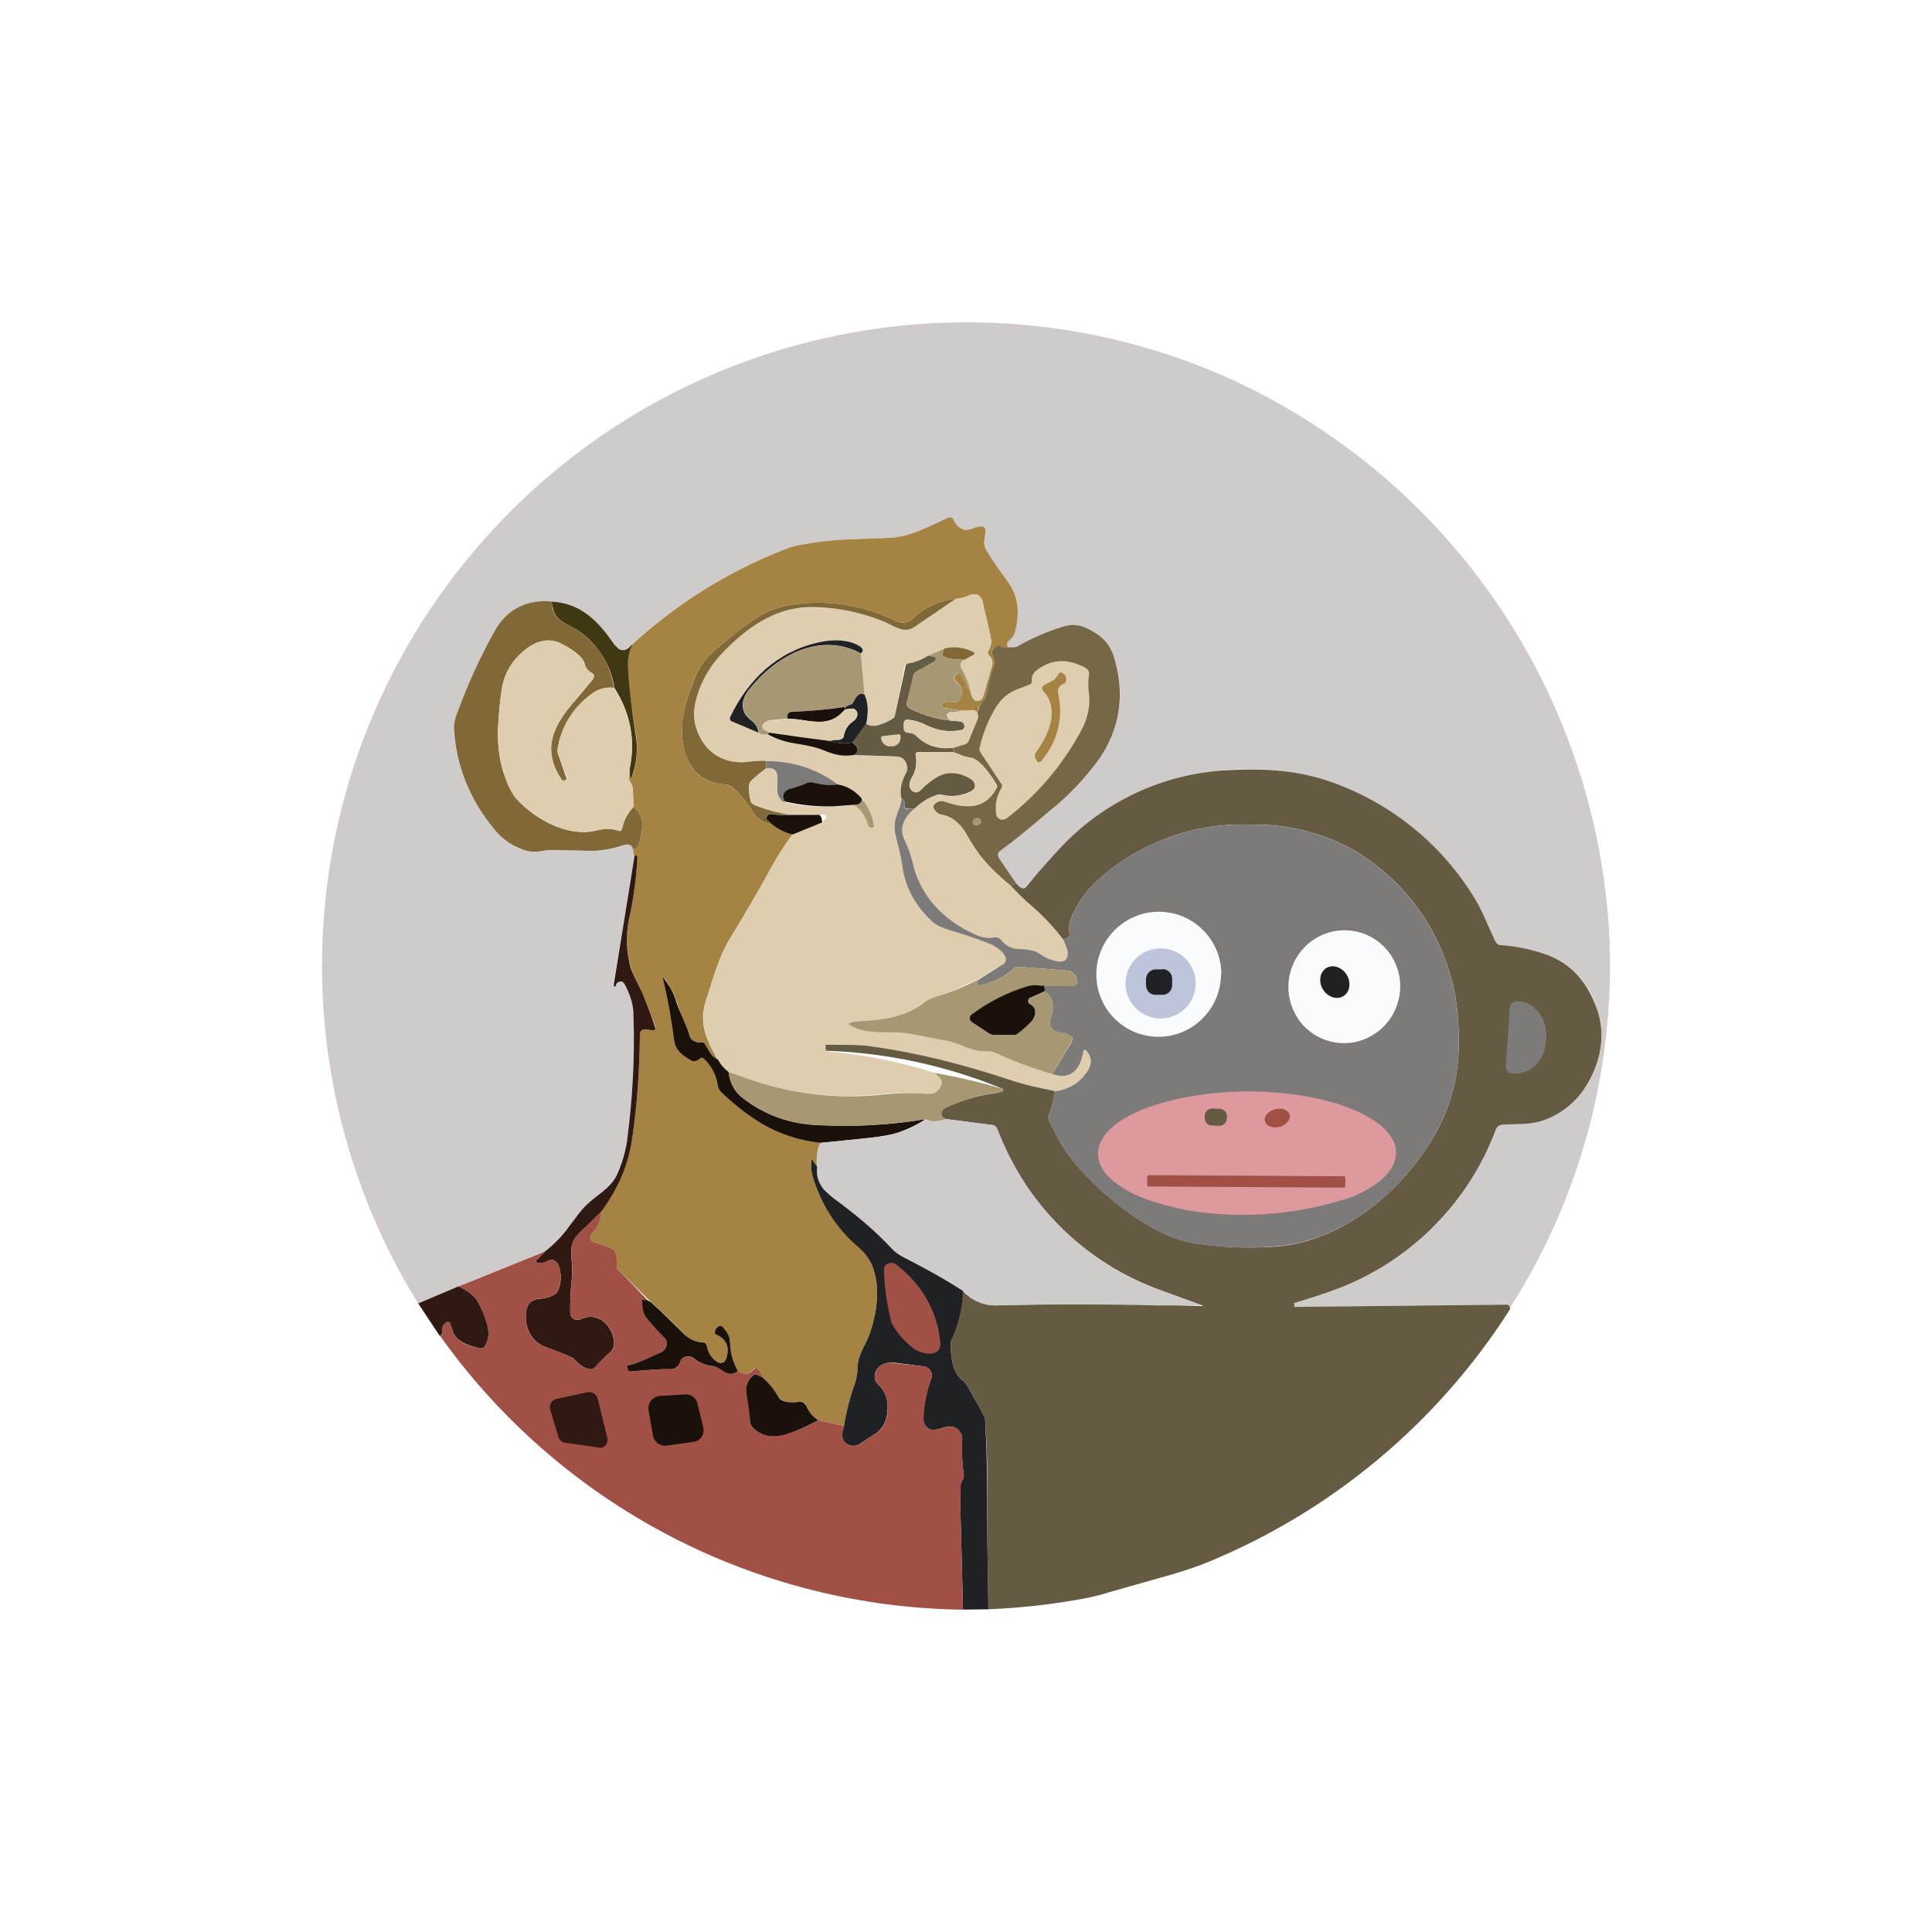 <svg width="24" height="24" viewBox="0 0 24 24" fill="none" xmlns="http://www.w3.org/2000/svg">
<rect x="0" y="0" width="24" height="24" fill="#333333" stroke="none"/>
<g clip-path="url(#clip0_328_36981)">
<path d="M24 0H0V24H24V0Z" fill="white"/>
<path d="M18.759 16.25C18.754 16.222 18.74 16.203 18.721 16.203L16.085 16.236C16.077 16.222 16.074 16.205 16.076 16.189C16.297 16.128 16.5 16.057 16.688 15.982C17.12 15.806 17.511 15.542 17.837 15.207C18.162 14.873 18.415 14.475 18.58 14.038C18.586 14.018 18.599 14.001 18.616 13.989C18.633 13.977 18.653 13.971 18.674 13.972C18.81 13.963 18.956 13.972 19.088 13.944C19.333 13.887 19.559 13.718 19.7 13.502C19.888 13.2 19.954 12.852 19.832 12.513C19.781 12.351 19.692 12.205 19.571 12.086C19.45 11.967 19.302 11.879 19.14 11.831C18.979 11.783 18.813 11.753 18.646 11.741C18.631 11.741 18.616 11.736 18.604 11.728C18.591 11.72 18.581 11.708 18.575 11.694C18.481 11.497 18.406 11.29 18.283 11.111C17.877 10.467 17.267 9.977 16.552 9.718C16.142 9.582 15.71 9.529 15.281 9.562C14.476 9.605 13.77 9.925 13.196 10.508C13.05 10.664 12.904 10.828 12.758 11.007C12.711 11.068 12.664 11.021 12.626 10.979L12.415 10.668C12.396 10.64 12.386 10.598 12.415 10.574C12.631 10.414 12.838 10.249 13.026 10.089C13.265 9.899 13.477 9.678 13.657 9.431C13.921 9.035 13.982 8.612 13.836 8.155C13.81 8.077 13.767 8.005 13.71 7.944C13.653 7.884 13.584 7.837 13.506 7.807C13.414 7.762 13.308 7.754 13.21 7.783C13.012 7.84 12.824 7.925 12.641 8.028C12.617 8.042 12.579 8.047 12.527 8.042C12.504 8.019 12.504 7.995 12.527 7.967C12.556 7.934 12.593 7.906 12.608 7.859C12.664 7.638 12.669 7.416 12.523 7.233C12.419 7.092 12.33 6.965 12.255 6.842C12.207 6.767 12.231 6.701 12.241 6.626C12.259 6.489 12.118 6.555 12.062 6.579C12.015 6.593 11.967 6.588 11.92 6.555C11.883 6.532 11.864 6.494 11.845 6.456C11.843 6.45 11.839 6.445 11.834 6.44C11.829 6.436 11.824 6.432 11.817 6.43C11.811 6.428 11.805 6.427 11.798 6.427C11.791 6.428 11.785 6.43 11.779 6.433C11.544 6.546 11.309 6.668 11.045 6.682L10.579 6.701C10.382 6.706 10.165 6.729 9.939 6.772C9.869 6.781 9.788 6.809 9.69 6.847C9.008 7.121 8.381 7.516 7.84 8.014C7.802 8.075 7.727 8.099 7.671 8.047C7.653 8.033 7.638 8.017 7.624 8C7.435 7.718 7.214 7.492 6.852 7.473C6.569 7.445 6.32 7.558 6.169 7.798C5.978 8.133 5.816 8.484 5.685 8.847C5.656 8.927 5.638 9.012 5.638 9.096C5.675 9.539 5.849 9.948 6.132 10.292C6.235 10.414 6.395 10.541 6.555 10.574C6.607 10.584 6.663 10.584 6.729 10.574C6.791 10.565 6.847 10.56 6.908 10.56L7.313 10.57C7.454 10.574 7.595 10.555 7.732 10.504C7.784 10.485 7.849 10.48 7.864 10.551C7.864 10.584 7.873 10.612 7.882 10.636L7.619 12.231C7.619 12.235 7.62 12.238 7.621 12.241C7.623 12.245 7.625 12.248 7.628 12.25L7.633 12.254H7.642C7.657 12.207 7.685 12.188 7.727 12.193C7.732 12.193 7.737 12.193 7.741 12.203C7.756 12.221 7.769 12.242 7.779 12.264C7.835 12.382 7.864 12.494 7.873 12.607C7.887 13.125 7.864 13.643 7.788 14.17C7.765 14.325 7.722 14.466 7.661 14.598C7.586 14.763 7.426 14.838 7.299 14.956C7.219 15.031 7.148 15.135 7.073 15.229C6.984 15.351 6.885 15.455 6.772 15.544L5.689 15.982L5.195 16.194C4.308 14.761 3.897 13.085 4.022 11.405C4.147 9.724 4.802 8.127 5.892 6.842C6.99 5.543 8.473 4.627 10.127 4.228C11.78 3.828 13.518 3.966 15.088 4.621C16.481 5.212 17.68 6.183 18.547 7.423C19.414 8.663 19.915 10.122 19.992 11.633C20.066 13.261 19.636 14.872 18.759 16.245V16.25Z" fill="#CFCBCB"/>
<path d="M12.527 8.041C12.489 8.048 12.45 8.043 12.415 8.027H12.391C12.361 8.036 12.336 8.057 12.32 8.083C12.318 8.088 12.317 8.093 12.317 8.097C12.317 8.102 12.318 8.107 12.32 8.112L12.367 8.225V8.248C12.32 8.38 12.283 8.507 12.25 8.639C12.236 8.7 12.175 8.733 12.156 8.794L12.142 8.85C12.131 8.839 12.118 8.831 12.103 8.826C12.088 8.821 12.072 8.82 12.057 8.822C12.02 8.829 11.982 8.831 11.944 8.827L11.727 8.794C11.713 8.794 11.704 8.785 11.699 8.766V8.756C11.699 8.738 11.704 8.728 11.723 8.728L11.864 8.723C11.887 8.723 11.902 8.709 11.916 8.69C11.977 8.601 11.944 8.526 11.869 8.455C11.86 8.446 11.855 8.435 11.854 8.422C11.854 8.415 11.856 8.408 11.86 8.401C11.863 8.395 11.868 8.389 11.873 8.385C11.92 8.337 11.949 8.385 11.967 8.422C11.991 8.483 12.019 8.54 12.057 8.592C12.076 8.686 12.109 8.719 12.156 8.705C12.203 8.695 12.217 8.643 12.226 8.601L12.32 8.272C12.339 8.225 12.32 8.173 12.283 8.14C12.275 8.133 12.271 8.123 12.27 8.112C12.269 8.102 12.272 8.092 12.278 8.083C12.311 8.032 12.32 7.97 12.306 7.909L12.203 7.462C12.198 7.442 12.187 7.424 12.172 7.41C12.157 7.396 12.138 7.386 12.118 7.382C12.099 7.382 12.071 7.382 12.024 7.401C11.977 7.424 11.925 7.434 11.873 7.439C11.671 7.457 11.488 7.542 11.332 7.693C11.276 7.744 11.191 7.744 11.125 7.712C10.769 7.535 10.372 7.461 9.977 7.495C9.746 7.509 9.515 7.58 9.337 7.716L8.984 7.989C8.842 8.097 8.715 8.225 8.645 8.389C8.598 8.498 8.56 8.606 8.527 8.719C8.4 9.119 8.466 9.726 9.017 9.745C9.12 9.745 9.299 9.999 9.351 10.084C9.403 10.168 9.483 10.215 9.586 10.234C9.666 10.3 9.751 10.342 9.845 10.366C9.741 10.507 9.657 10.639 9.581 10.775C9.426 11.071 9.258 11.36 9.078 11.641C8.941 11.863 8.871 12.112 8.791 12.366C8.748 12.484 8.73 12.578 8.734 12.653C8.734 12.837 8.828 13.011 8.918 13.162C8.879 13.144 8.847 13.117 8.824 13.081L8.753 12.964C8.751 12.959 8.748 12.955 8.744 12.953C8.739 12.95 8.734 12.949 8.73 12.95C8.668 12.954 8.588 12.94 8.57 12.874C8.522 12.733 8.452 12.597 8.41 12.451C8.377 12.357 8.329 12.262 8.268 12.168C8.24 12.14 8.231 12.14 8.24 12.183C8.301 12.432 8.344 12.681 8.381 12.926C8.395 13.053 8.471 13.105 8.579 13.171C8.626 13.199 8.659 13.175 8.692 13.147C8.711 13.133 8.73 13.138 8.744 13.152C8.842 13.246 8.899 13.359 8.918 13.496C8.922 13.519 8.941 13.543 8.965 13.566C9.115 13.717 9.28 13.848 9.468 13.962C9.685 14.084 9.925 14.164 10.193 14.197C10.156 14.263 10.141 14.361 10.146 14.489C10.127 14.471 10.111 14.45 10.099 14.427C10.09 14.395 10.08 14.399 10.08 14.427C10.071 14.484 10.08 14.54 10.094 14.602C10.188 14.95 10.386 15.246 10.673 15.496C10.763 15.576 10.819 15.665 10.852 15.769C10.932 16.009 10.895 16.296 10.815 16.541C10.767 16.691 10.659 16.814 10.655 16.978C10.655 17.058 10.64 17.129 10.617 17.195C10.558 17.363 10.514 17.537 10.485 17.712L10.165 17.642C10.103 17.605 10.055 17.549 10.028 17.482C10.022 17.464 10.013 17.448 10 17.435C9.992 17.426 9.982 17.419 9.97 17.415C9.959 17.411 9.946 17.41 9.934 17.411C9.864 17.425 9.713 17.425 9.676 17.359C9.619 17.265 9.553 17.181 9.473 17.11C9.462 17.064 9.433 17.023 9.393 16.997C9.39 16.994 9.386 16.993 9.381 16.993C9.377 16.993 9.373 16.994 9.37 16.997C9.313 17.072 9.247 17.082 9.167 17.03C9.12 16.95 9.092 16.865 9.078 16.776L9.064 16.625C9.048 16.576 9.022 16.532 8.988 16.494C8.965 16.461 8.941 16.461 8.913 16.484C8.885 16.508 8.875 16.531 8.88 16.559C8.88 16.569 8.89 16.578 8.899 16.578C9.026 16.635 9.068 16.733 9.021 16.875C9.007 16.922 8.951 16.945 8.904 16.912C8.871 16.89 8.843 16.862 8.822 16.829C8.801 16.796 8.787 16.758 8.781 16.719C8.777 16.686 8.748 16.672 8.715 16.672C8.676 16.672 8.636 16.663 8.6 16.647C8.563 16.631 8.531 16.608 8.504 16.578C8.358 16.427 8.208 16.281 8.052 16.14L7.689 15.783C7.678 15.772 7.67 15.759 7.665 15.744C7.66 15.729 7.659 15.713 7.661 15.698C7.661 15.651 7.657 15.533 7.6 15.51C7.527 15.481 7.453 15.454 7.379 15.43C7.346 15.421 7.327 15.392 7.332 15.364C7.332 15.35 7.341 15.331 7.365 15.308C7.426 15.237 7.459 15.148 7.459 15.053C7.675 14.771 7.802 14.465 7.854 14.126C7.911 13.75 7.944 13.326 7.948 12.855C7.948 12.757 8.042 12.794 8.104 12.804C8.109 12.804 8.115 12.803 8.12 12.8C8.124 12.798 8.129 12.794 8.132 12.79C8.136 12.785 8.139 12.78 8.141 12.774C8.142 12.768 8.142 12.762 8.141 12.757C8.094 12.625 8.047 12.488 7.986 12.352C7.939 12.239 7.864 12.117 7.835 12.008C7.782 11.825 7.772 11.632 7.807 11.444C7.868 11.171 7.901 10.916 7.915 10.691C7.915 10.634 7.911 10.615 7.882 10.634C7.871 10.607 7.865 10.579 7.864 10.549C7.892 10.545 7.911 10.535 7.915 10.521C7.953 10.451 7.977 10.366 7.981 10.267C7.984 10.22 7.976 10.173 7.956 10.13C7.936 10.088 7.906 10.05 7.868 10.022C7.868 9.947 7.868 9.872 7.859 9.796C7.859 9.726 7.793 9.702 7.817 9.627C7.826 9.627 7.826 9.632 7.826 9.641C7.826 9.646 7.826 9.651 7.835 9.655H7.845L7.859 9.641C7.911 9.462 7.925 9.298 7.906 9.152C7.849 8.832 7.812 8.554 7.798 8.314C7.788 8.213 7.804 8.111 7.845 8.017V8.013C8.386 7.515 9.012 7.119 9.694 6.846C9.788 6.808 9.868 6.78 9.939 6.77C10.165 6.728 10.381 6.704 10.579 6.7L11.045 6.681C11.309 6.671 11.539 6.54 11.779 6.431C11.785 6.428 11.791 6.426 11.798 6.426C11.805 6.425 11.811 6.426 11.817 6.429C11.824 6.431 11.829 6.434 11.834 6.439C11.839 6.443 11.843 6.449 11.845 6.455C11.864 6.493 11.883 6.53 11.92 6.554C11.967 6.587 12.015 6.591 12.062 6.573C12.118 6.554 12.259 6.488 12.241 6.62C12.231 6.7 12.207 6.766 12.255 6.841C12.33 6.963 12.419 7.09 12.523 7.232C12.664 7.42 12.664 7.636 12.608 7.857C12.593 7.905 12.56 7.933 12.527 7.966C12.504 7.994 12.504 8.013 12.527 8.041Z" fill="#A58443"/>
<path d="M12.057 8.592C12.034 8.498 11.996 8.404 11.944 8.3C11.921 8.262 11.935 8.225 11.977 8.197L12.1 8.131L12.104 8.121C12.105 8.118 12.105 8.115 12.104 8.112L12.085 8.098C11.977 8.041 11.851 8.026 11.732 8.055L11.53 8.145C11.45 8.192 11.365 8.23 11.276 8.244C11.265 8.246 11.254 8.251 11.247 8.26C11.239 8.268 11.234 8.279 11.233 8.291L11.116 8.893C11.116 8.907 11.107 8.912 11.097 8.921C11.05 8.954 10.989 8.983 10.918 9.006C10.892 9.015 10.864 9.018 10.837 9.016C10.809 9.013 10.783 9.005 10.758 8.992L10.772 8.907C10.787 8.808 10.772 8.714 10.739 8.625L10.692 8.117C10.739 8.079 10.716 8.041 10.627 7.999C10.481 7.938 10.316 7.952 10.165 7.98C9.921 8.038 9.693 8.153 9.502 8.317C9.312 8.481 9.163 8.688 9.069 8.921C9.068 8.927 9.068 8.932 9.07 8.937C9.072 8.942 9.074 8.946 9.078 8.95L9.088 8.954L9.422 9.096C9.455 9.124 9.497 9.128 9.544 9.124C9.643 9.18 9.751 9.218 9.864 9.232C9.972 9.251 10.071 9.265 10.175 9.298C10.321 9.354 10.429 9.406 10.603 9.378L11.121 9.397C11.215 9.397 11.262 9.444 11.271 9.538C11.271 9.559 11.266 9.58 11.257 9.599C11.201 9.707 11.177 9.811 11.196 9.919C11.189 9.977 11.175 10.034 11.154 10.088C11.107 10.185 11.097 10.296 11.125 10.399C11.158 10.507 11.187 10.611 11.205 10.729C11.243 10.997 11.38 11.307 11.605 11.467C11.652 11.5 11.709 11.524 11.78 11.547C11.954 11.595 12.128 11.656 12.302 11.726C12.368 11.755 12.504 11.839 12.49 11.929C12.488 11.941 12.482 11.952 12.475 11.962C12.468 11.971 12.459 11.979 12.448 11.985C12.343 12.046 12.239 12.108 12.137 12.173H12.118C11.968 12.253 11.812 12.319 11.652 12.371C11.582 12.39 11.511 12.423 11.455 12.465C11.215 12.644 10.937 12.672 10.641 12.686C10.608 12.689 10.576 12.697 10.546 12.71V12.715L10.545 12.719L10.546 12.724C10.683 12.828 10.942 12.818 11.102 12.818C11.182 12.823 11.267 12.832 11.361 12.851L11.751 12.927C11.925 12.955 12.067 13.068 12.255 13.058C12.297 13.058 12.33 13.063 12.363 13.077C12.594 13.185 12.834 13.27 13.074 13.341C13.309 13.435 13.431 13.261 13.46 13.049C13.46 13.046 13.461 13.045 13.463 13.043C13.465 13.041 13.467 13.04 13.469 13.039H13.483C13.577 13.129 13.568 13.237 13.488 13.336C13.394 13.458 13.262 13.534 13.097 13.557C12.909 13.51 12.711 13.472 12.533 13.416C11.968 13.228 11.389 13.077 10.848 13.002C10.657 12.979 10.465 12.971 10.274 12.978C10.259 12.978 10.25 12.988 10.25 13.007L10.255 13.03C10.256 13.038 10.259 13.046 10.265 13.052C10.271 13.058 10.279 13.062 10.288 13.063C10.739 13.101 11.182 13.19 11.605 13.326L11.671 13.383C11.737 13.439 11.671 13.543 11.615 13.571C11.579 13.585 11.54 13.59 11.502 13.585C11.339 13.573 11.175 13.573 11.012 13.585C10.347 13.669 9.672 13.575 9.055 13.312C8.998 13.279 8.956 13.228 8.913 13.162C8.824 13.011 8.739 12.837 8.735 12.653C8.735 12.578 8.749 12.484 8.791 12.366C8.871 12.117 8.942 11.863 9.078 11.642C9.25 11.356 9.418 11.067 9.582 10.776C9.657 10.639 9.742 10.503 9.845 10.366L10.212 10.211C10.231 10.198 10.247 10.182 10.259 10.164C10.264 10.14 10.259 10.126 10.236 10.117C10.212 10.117 10.194 10.117 10.179 10.126L9.817 10.121C9.666 10.102 9.519 10.063 9.379 10.004C9.351 9.99 9.332 9.976 9.332 9.957C9.313 9.91 9.285 9.75 9.332 9.703L9.511 9.543C9.624 9.528 9.671 9.59 9.662 9.693V9.844C9.662 9.886 9.699 9.966 9.756 9.961L9.77 9.971C10.042 10.028 10.322 10.037 10.598 9.999C10.702 10.037 10.749 10.145 10.787 10.244C10.796 10.272 10.81 10.281 10.834 10.281C10.852 10.281 10.862 10.267 10.857 10.253C10.836 10.142 10.79 10.037 10.721 9.947L10.711 9.938C10.709 9.928 10.704 9.918 10.697 9.91C10.617 9.816 10.523 9.769 10.405 9.745C10.148 9.555 9.836 9.452 9.516 9.453C9.459 9.453 9.375 9.453 9.266 9.467C9.144 9.477 9.031 9.458 8.923 9.397C8.817 9.333 8.732 9.238 8.68 9.126C8.628 9.014 8.611 8.888 8.631 8.766C8.673 8.526 8.805 8.286 8.975 8.112C9.28 7.792 9.638 7.538 10.09 7.547C10.415 7.547 10.706 7.608 10.979 7.721C11.097 7.768 11.22 7.872 11.347 7.797L11.874 7.439C11.921 7.439 11.977 7.425 12.029 7.401C12.057 7.388 12.088 7.381 12.118 7.382C12.156 7.387 12.194 7.42 12.203 7.462L12.307 7.91C12.321 7.971 12.307 8.032 12.278 8.084C12.272 8.092 12.269 8.102 12.27 8.113C12.271 8.123 12.275 8.133 12.283 8.14C12.321 8.173 12.34 8.22 12.325 8.272L12.231 8.601C12.217 8.648 12.208 8.695 12.156 8.705C12.109 8.719 12.076 8.681 12.057 8.592Z" fill="#DECDAF"/>
<path d="M11.873 7.439L11.346 7.797C11.219 7.872 11.097 7.768 10.979 7.721C10.697 7.605 10.395 7.545 10.089 7.542C9.638 7.538 9.28 7.792 8.974 8.112C8.805 8.286 8.673 8.526 8.631 8.766C8.584 9.001 8.711 9.284 8.922 9.397C9.031 9.458 9.144 9.477 9.266 9.467C9.374 9.453 9.459 9.449 9.515 9.453V9.543C9.44 9.604 9.374 9.656 9.327 9.703C9.28 9.75 9.313 9.91 9.327 9.962C9.337 9.976 9.351 9.99 9.379 10.004C9.52 10.06 9.661 10.098 9.817 10.122C9.755 10.126 9.675 10.122 9.586 10.112C9.553 10.107 9.529 10.122 9.515 10.155L9.52 10.173L9.586 10.235C9.538 10.229 9.492 10.212 9.451 10.186C9.41 10.16 9.376 10.125 9.351 10.084C9.299 9.999 9.12 9.745 9.021 9.745C8.466 9.726 8.4 9.119 8.527 8.719C8.56 8.606 8.602 8.498 8.645 8.39C8.715 8.225 8.842 8.098 8.984 7.99C9.106 7.895 9.219 7.801 9.337 7.717C9.515 7.58 9.746 7.51 9.977 7.495C10.372 7.461 10.769 7.536 11.125 7.712C11.186 7.745 11.275 7.745 11.332 7.693C11.487 7.542 11.671 7.458 11.873 7.439ZM6.852 7.472L6.866 7.566C6.899 7.707 7.012 7.731 7.106 7.787C7.398 7.961 7.576 8.211 7.628 8.545C7.579 8.538 7.529 8.541 7.482 8.554C7.434 8.567 7.389 8.59 7.35 8.62C7.238 8.7 7.143 8.802 7.07 8.919C6.997 9.036 6.948 9.166 6.927 9.303C6.922 9.331 6.927 9.364 6.941 9.392C6.975 9.486 7.008 9.58 7.04 9.674L7.026 9.689C7.002 9.703 6.983 9.698 6.969 9.674C6.725 9.298 6.88 9.006 7.134 8.714L7.355 8.451C7.379 8.423 7.393 8.385 7.355 8.361C7.332 8.351 7.312 8.335 7.296 8.315C7.279 8.296 7.268 8.273 7.261 8.248C7.238 8.14 7.059 8.041 6.965 7.994C6.781 7.9 6.593 7.994 6.456 8.131C6.332 8.25 6.252 8.407 6.23 8.578C6.212 8.705 6.197 8.851 6.188 9.011C6.174 9.265 6.207 9.5 6.301 9.726C6.339 9.82 6.381 9.886 6.423 9.933C6.659 10.183 7.049 10.399 7.398 10.319C7.51 10.291 7.581 10.286 7.68 10.319C7.703 10.329 7.718 10.319 7.727 10.296C7.746 10.197 7.793 10.107 7.868 10.023C7.906 10.051 7.936 10.088 7.956 10.131C7.975 10.174 7.984 10.22 7.981 10.268C7.972 10.366 7.953 10.456 7.915 10.522C7.911 10.536 7.892 10.545 7.863 10.55C7.849 10.479 7.783 10.484 7.732 10.503C7.59 10.55 7.454 10.573 7.313 10.569L6.908 10.559C6.847 10.559 6.79 10.559 6.729 10.573C6.663 10.583 6.607 10.583 6.555 10.573C6.387 10.527 6.239 10.428 6.132 10.291C5.849 9.947 5.675 9.538 5.642 9.096C5.633 9.011 5.651 8.926 5.684 8.846C5.816 8.483 5.978 8.132 6.169 7.797C6.32 7.557 6.565 7.444 6.852 7.472Z" fill="#806936"/>
<path d="M6.852 7.473C7.214 7.491 7.435 7.717 7.628 8.004L7.675 8.052C7.727 8.099 7.802 8.075 7.84 8.014H7.845L7.849 8.019C7.807 8.113 7.793 8.212 7.802 8.315C7.816 8.55 7.849 8.833 7.901 9.153C7.925 9.299 7.91 9.463 7.854 9.642C7.854 9.647 7.854 9.652 7.845 9.656H7.835C7.832 9.655 7.83 9.653 7.828 9.651C7.826 9.648 7.826 9.645 7.826 9.642C7.826 9.633 7.826 9.628 7.816 9.628L7.821 9.553C7.896 9.19 7.83 8.856 7.633 8.546C7.609 8.387 7.549 8.237 7.457 8.105C7.366 7.974 7.246 7.865 7.106 7.788C7.012 7.732 6.899 7.703 6.87 7.562C6.863 7.533 6.856 7.503 6.852 7.473Z" fill="#403813"/>
<path d="M12.627 10.979C12.598 10.979 12.579 10.988 12.561 11.007C12.431 10.904 12.311 10.789 12.203 10.664C12.128 10.569 12.071 10.475 12.015 10.381C11.949 10.254 11.841 10.146 11.704 10.122C11.648 10.113 11.61 10.075 11.591 10.028C11.591 10.025 11.591 10.021 11.591 10.018C11.592 10.015 11.594 10.012 11.596 10.009C11.609 9.985 11.631 9.966 11.657 9.956C11.683 9.947 11.711 9.947 11.737 9.957C11.986 10.042 12.226 10.066 12.377 9.797C12.383 9.789 12.386 9.779 12.386 9.769C12.386 9.759 12.383 9.749 12.377 9.741C12.316 9.637 12.17 9.426 12.057 9.412C12.003 9.405 11.951 9.389 11.902 9.365C11.885 9.358 11.868 9.351 11.85 9.346C11.85 9.322 11.85 9.303 11.841 9.289L11.982 9.242C11.993 9.24 12.004 9.234 12.013 9.227C12.022 9.22 12.029 9.21 12.034 9.2C12.073 9.103 12.112 9.005 12.151 8.908L12.142 8.851L12.161 8.795C12.175 8.729 12.236 8.701 12.25 8.64C12.281 8.5 12.319 8.362 12.363 8.226L12.321 8.113C12.319 8.108 12.318 8.103 12.318 8.098C12.318 8.094 12.319 8.089 12.321 8.084C12.34 8.056 12.363 8.037 12.391 8.023H12.415C12.45 8.041 12.489 8.048 12.528 8.042C12.579 8.042 12.622 8.042 12.641 8.028C12.824 7.924 13.017 7.84 13.21 7.783C13.309 7.75 13.412 7.76 13.507 7.807C13.667 7.882 13.78 7.981 13.836 8.155C13.977 8.611 13.921 9.035 13.657 9.426C13.476 9.675 13.263 9.898 13.022 10.089C12.834 10.249 12.636 10.414 12.419 10.574C12.386 10.598 12.396 10.64 12.415 10.668L12.627 10.979Z" fill="#766846"/>
<path d="M7.629 8.545C7.831 8.856 7.897 9.19 7.822 9.552V9.627C7.794 9.707 7.859 9.726 7.859 9.797L7.869 10.023C7.794 10.103 7.746 10.197 7.728 10.296C7.718 10.319 7.704 10.329 7.681 10.319C7.582 10.286 7.511 10.291 7.398 10.319C7.05 10.399 6.659 10.178 6.424 9.933C6.372 9.872 6.33 9.802 6.302 9.726C6.208 9.5 6.175 9.265 6.189 9.011C6.198 8.851 6.212 8.705 6.231 8.578C6.255 8.399 6.33 8.248 6.457 8.131C6.598 7.994 6.786 7.9 6.965 7.99C7.059 8.037 7.238 8.14 7.266 8.249C7.276 8.296 7.309 8.338 7.356 8.361C7.394 8.385 7.379 8.423 7.356 8.451L7.135 8.714C6.881 9.006 6.725 9.303 6.97 9.675C6.984 9.698 7.003 9.703 7.026 9.689C7.034 9.685 7.039 9.678 7.042 9.67C7.044 9.662 7.044 9.654 7.041 9.646L6.942 9.392C6.929 9.363 6.924 9.33 6.928 9.298C6.95 9.163 6.999 9.033 7.071 8.917C7.144 8.8 7.239 8.7 7.351 8.62C7.391 8.589 7.436 8.566 7.485 8.553C7.533 8.54 7.584 8.538 7.634 8.545H7.629Z" fill="#DECDAF"/>
<path d="M10.692 8.117C10.189 7.844 9.647 8.145 9.323 8.545C9.276 8.595 9.243 8.657 9.229 8.724C9.219 8.814 9.247 8.884 9.323 8.941C9.384 8.988 9.417 9.039 9.422 9.101L9.087 8.959C9.083 8.957 9.078 8.954 9.075 8.95C9.072 8.946 9.07 8.941 9.069 8.936C9.066 8.928 9.066 8.92 9.069 8.912C9.29 8.437 9.662 8.094 10.165 7.981C10.316 7.948 10.48 7.938 10.626 7.999C10.72 8.042 10.739 8.079 10.692 8.117Z" fill="#202124"/>
<path d="M10.693 8.117L10.739 8.625C10.659 8.592 10.622 8.681 10.594 8.733L10.575 8.747L10.499 8.78C10.283 8.813 10.062 8.832 9.841 8.841C9.794 8.841 9.775 8.87 9.784 8.926L9.586 8.945C9.552 8.947 9.519 8.96 9.492 8.983C9.469 9.002 9.464 9.03 9.483 9.053C9.506 9.077 9.53 9.077 9.553 9.1C9.55 9.103 9.548 9.107 9.546 9.111C9.545 9.115 9.544 9.12 9.544 9.124C9.497 9.129 9.455 9.124 9.422 9.1C9.422 9.039 9.384 8.987 9.328 8.94C9.293 8.917 9.265 8.884 9.248 8.846C9.232 8.808 9.227 8.765 9.233 8.724C9.247 8.657 9.278 8.596 9.323 8.545C9.648 8.145 10.189 7.844 10.693 8.121V8.117Z" fill="#A89773"/>
<path d="M11.977 8.197C11.897 8.187 11.821 8.197 11.737 8.164C11.699 8.15 11.694 8.117 11.732 8.055C11.858 8.024 11.991 8.043 12.104 8.107V8.117C12.105 8.12 12.105 8.123 12.104 8.126L12.099 8.131L11.977 8.197Z" fill="#806936"/>
<path d="M11.732 8.056C11.694 8.113 11.699 8.15 11.732 8.164C11.821 8.197 11.897 8.188 11.977 8.197C11.93 8.226 11.92 8.263 11.944 8.301C12 8.404 12.038 8.503 12.057 8.593C12.02 8.539 11.989 8.482 11.963 8.423C11.949 8.386 11.916 8.339 11.868 8.386C11.863 8.39 11.858 8.396 11.855 8.402C11.851 8.409 11.85 8.416 11.85 8.423C11.85 8.431 11.851 8.438 11.855 8.444C11.858 8.451 11.863 8.457 11.868 8.461C11.944 8.527 11.977 8.602 11.916 8.696C11.91 8.705 11.902 8.712 11.893 8.716C11.884 8.721 11.874 8.724 11.864 8.724L11.723 8.729C11.704 8.729 11.699 8.739 11.699 8.757V8.767C11.699 8.786 11.713 8.795 11.727 8.795L11.944 8.828C11.897 8.842 11.85 8.852 11.812 8.847C11.789 8.847 11.774 8.856 11.765 8.87C11.755 8.899 11.784 8.927 11.803 8.95C11.629 8.93 11.46 8.879 11.304 8.8C11.266 8.781 11.257 8.753 11.266 8.706C11.29 8.611 11.313 8.508 11.351 8.395C11.357 8.371 11.372 8.351 11.393 8.339L11.605 8.211C11.624 8.202 11.629 8.188 11.619 8.169C11.614 8.164 11.607 8.16 11.6 8.16L11.53 8.146L11.732 8.056Z" fill="#A89773"/>
<path d="M11.53 8.145L11.601 8.159C11.61 8.159 11.615 8.159 11.62 8.168C11.629 8.187 11.624 8.201 11.605 8.215L11.394 8.337C11.382 8.343 11.372 8.351 11.364 8.361C11.356 8.371 11.35 8.382 11.347 8.394L11.267 8.709C11.252 8.752 11.267 8.78 11.304 8.803C11.492 8.898 11.697 8.951 11.907 8.959C11.954 8.959 11.977 8.982 11.982 9.02C11.982 9.029 11.982 9.043 11.973 9.048C11.967 9.057 11.959 9.064 11.949 9.067C11.784 9.1 11.648 9.076 11.502 9.006C11.441 8.973 11.365 8.949 11.285 8.94C11.257 8.935 11.238 8.945 11.229 8.973C11.225 8.998 11.225 9.023 11.229 9.048C11.229 9.081 11.248 9.095 11.276 9.1C11.323 9.105 11.351 9.114 11.37 9.128C11.497 9.26 11.653 9.312 11.841 9.288L11.85 9.345H11.408C11.38 9.345 11.37 9.359 11.375 9.387C11.391 9.466 11.381 9.549 11.347 9.622C11.314 9.683 11.267 9.749 11.323 9.815C11.356 9.853 11.403 9.848 11.436 9.815C11.488 9.759 11.544 9.716 11.596 9.674C11.747 9.575 11.897 9.58 12.062 9.674C12.114 9.712 12.137 9.787 12.071 9.825C11.956 9.887 11.822 9.904 11.695 9.872C11.666 9.867 11.636 9.872 11.61 9.886C11.516 9.919 11.436 9.975 11.361 10.046H11.262C11.256 10.044 11.25 10.04 11.246 10.035C11.242 10.03 11.239 10.024 11.238 10.018C11.243 9.961 11.229 9.928 11.196 9.919C11.177 9.811 11.196 9.707 11.257 9.599C11.267 9.58 11.271 9.559 11.271 9.538C11.262 9.443 11.21 9.396 11.121 9.396L10.603 9.378C10.636 9.363 10.65 9.34 10.65 9.312C10.65 9.269 10.617 9.246 10.589 9.218L10.758 8.992C10.805 9.02 10.862 9.025 10.918 9.006C10.989 8.982 11.05 8.959 11.097 8.921C11.102 8.918 11.106 8.914 11.11 8.909C11.113 8.904 11.115 8.899 11.116 8.893C11.162 8.683 11.207 8.472 11.252 8.262C11.258 8.254 11.267 8.247 11.276 8.243C11.365 8.229 11.45 8.196 11.53 8.145Z" fill="#655B42"/>
<path d="M12.819 8.465C12.815 8.441 12.817 8.416 12.825 8.393C12.834 8.37 12.848 8.35 12.866 8.334C13.026 8.207 13.205 8.178 13.393 8.254C13.44 8.273 13.534 8.301 13.53 8.371C13.516 8.461 13.516 8.545 13.53 8.63C13.544 8.771 13.511 8.908 13.455 9.03C13.227 9.471 12.906 9.857 12.513 10.16C12.447 10.211 12.372 10.169 12.372 10.094C12.36 9.989 12.383 9.883 12.438 9.793C12.444 9.785 12.447 9.775 12.447 9.764C12.447 9.754 12.444 9.744 12.438 9.736L12.179 9.346C12.173 9.337 12.169 9.327 12.168 9.316C12.166 9.305 12.167 9.295 12.17 9.284C12.207 9.124 12.264 8.974 12.344 8.833C12.419 8.691 12.523 8.597 12.669 8.55L12.791 8.503C12.8 8.5 12.807 8.494 12.812 8.487C12.817 8.479 12.82 8.47 12.819 8.461V8.465Z" fill="#DECDAF"/>
<path d="M13.224 8.488C13.172 8.507 13.13 8.55 13.144 8.606C13.21 8.917 13.144 9.199 12.937 9.453C12.909 9.477 12.89 9.477 12.876 9.444L12.867 9.43C12.858 9.415 12.855 9.398 12.857 9.381C12.858 9.364 12.865 9.349 12.876 9.336C13.017 9.138 13.135 8.884 13.017 8.658C12.998 8.625 12.97 8.601 12.951 8.573C12.946 8.563 12.944 8.551 12.947 8.54C12.948 8.534 12.951 8.529 12.955 8.524C12.959 8.519 12.964 8.515 12.97 8.512L13.083 8.451C13.116 8.432 13.13 8.399 13.153 8.366C13.157 8.36 13.164 8.356 13.171 8.354C13.178 8.352 13.185 8.353 13.191 8.357C13.238 8.38 13.257 8.423 13.238 8.474C13.238 8.484 13.234 8.488 13.224 8.488Z" fill="#A58443"/>
<path d="M10.739 8.626C10.777 8.715 10.787 8.809 10.773 8.908C10.773 8.941 10.763 8.969 10.758 8.993L10.589 9.223C10.495 9.241 10.398 9.235 10.307 9.205C10.341 9.193 10.378 9.188 10.415 9.191C10.434 9.191 10.457 9.181 10.471 9.167C10.476 9.162 10.48 9.155 10.481 9.148C10.495 9.063 10.533 9.007 10.598 8.96C10.646 8.932 10.678 8.856 10.622 8.814C10.594 8.79 10.537 8.809 10.5 8.814V8.781L10.575 8.748C10.584 8.748 10.589 8.739 10.594 8.734C10.622 8.682 10.66 8.593 10.735 8.626H10.739Z" fill="#202124"/>
<path d="M10.494 8.781L10.499 8.814C10.433 8.875 10.405 8.917 10.301 8.95C10.203 8.978 10.104 8.964 10 8.95C9.925 8.936 9.854 8.931 9.784 8.927C9.774 8.87 9.793 8.842 9.845 8.842C10.061 8.833 10.282 8.814 10.499 8.781H10.494Z" fill="#19110A"/>
<path d="M10.306 9.205C10.282 9.202 10.259 9.2 10.235 9.201L10.164 9.196C9.96 9.167 9.756 9.135 9.553 9.102C9.529 9.078 9.506 9.078 9.482 9.055C9.463 9.027 9.468 9.008 9.496 8.984C9.522 8.961 9.556 8.948 9.59 8.947C9.651 8.947 9.717 8.937 9.778 8.928C9.854 8.928 9.924 8.937 10 8.951C10.103 8.965 10.202 8.98 10.301 8.951C10.4 8.918 10.433 8.876 10.499 8.815C10.536 8.81 10.593 8.791 10.621 8.815C10.677 8.857 10.644 8.932 10.597 8.961C10.565 8.981 10.538 9.009 10.517 9.042C10.497 9.074 10.484 9.111 10.48 9.149C10.48 9.158 10.48 9.163 10.47 9.168C10.455 9.183 10.435 9.191 10.414 9.191C10.376 9.191 10.338 9.191 10.301 9.205H10.306ZM12.141 8.852L12.15 8.909L12.146 8.932L12.033 9.201C12.029 9.212 12.023 9.222 12.015 9.23C12.007 9.238 11.997 9.244 11.986 9.248L11.84 9.29C11.652 9.314 11.496 9.262 11.369 9.13C11.35 9.116 11.322 9.107 11.275 9.102C11.247 9.102 11.228 9.083 11.228 9.055V8.975C11.237 8.947 11.256 8.937 11.284 8.942C11.364 8.951 11.44 8.975 11.501 9.008C11.647 9.078 11.783 9.102 11.948 9.069C11.957 9.069 11.967 9.06 11.972 9.05C11.978 9.042 11.981 9.032 11.981 9.022C11.976 8.984 11.953 8.961 11.906 8.961C11.871 8.958 11.837 8.955 11.802 8.951C11.783 8.928 11.755 8.904 11.764 8.871C11.774 8.857 11.788 8.848 11.812 8.848C11.849 8.848 11.892 8.848 11.943 8.829L12.056 8.824C12.072 8.822 12.088 8.823 12.102 8.828C12.117 8.833 12.13 8.841 12.141 8.852Z" fill="#DECDAF"/>
<path d="M9.553 9.101C9.804 9.139 10.055 9.173 10.306 9.205C10.396 9.233 10.49 9.242 10.589 9.223C10.617 9.247 10.65 9.27 10.65 9.318C10.65 9.341 10.636 9.365 10.603 9.379C10.429 9.407 10.32 9.355 10.175 9.299C10.071 9.266 9.972 9.252 9.864 9.233C9.752 9.216 9.644 9.179 9.544 9.125C9.544 9.115 9.544 9.106 9.553 9.101Z" fill="#19110A"/>
<path d="M11.167 9.12C11.171 9.12 11.176 9.121 11.179 9.124C11.183 9.126 11.185 9.13 11.186 9.134V9.144C11.189 9.158 11.189 9.173 11.185 9.188C11.182 9.203 11.176 9.216 11.167 9.228C11.149 9.252 11.122 9.267 11.092 9.271H11.073C11.045 9.275 11.017 9.271 10.993 9.252C10.98 9.243 10.97 9.232 10.961 9.219C10.953 9.206 10.948 9.192 10.946 9.177V9.167C10.945 9.165 10.945 9.162 10.945 9.16C10.946 9.157 10.947 9.155 10.948 9.152C10.949 9.15 10.951 9.148 10.953 9.147C10.955 9.145 10.958 9.144 10.96 9.144L11.167 9.12ZM11.85 9.346L11.901 9.37C11.948 9.393 12 9.403 12.057 9.412C12.17 9.426 12.315 9.638 12.372 9.741C12.386 9.76 12.386 9.779 12.372 9.798C12.226 10.066 11.986 10.043 11.737 9.958C11.711 9.947 11.683 9.946 11.657 9.955C11.631 9.964 11.609 9.981 11.595 10.005V10.028C11.61 10.075 11.643 10.113 11.704 10.123C11.84 10.146 11.948 10.254 12.014 10.377C12.071 10.48 12.127 10.574 12.203 10.659C12.311 10.791 12.428 10.904 12.56 11.007C12.654 11.101 12.72 11.172 12.758 11.2C12.927 11.341 13.078 11.501 13.21 11.676C13.233 11.742 13.276 11.798 13.261 11.873C13.243 12 13.073 11.93 13.007 11.902C12.946 11.873 12.899 11.826 12.838 11.812C12.778 11.798 12.716 11.79 12.654 11.789C12.611 11.787 12.568 11.776 12.53 11.756C12.492 11.735 12.459 11.706 12.433 11.671C12.425 11.66 12.415 11.651 12.402 11.647C12.389 11.641 12.376 11.64 12.363 11.643C12.292 11.657 12.218 11.651 12.151 11.624C11.831 11.492 11.539 11.247 11.407 10.932L11.332 10.697C11.313 10.621 11.285 10.541 11.247 10.457C11.2 10.363 11.191 10.278 11.238 10.188C11.267 10.132 11.309 10.084 11.36 10.047C11.435 9.977 11.52 9.92 11.61 9.887C11.636 9.875 11.666 9.872 11.694 9.878C11.826 9.906 11.953 9.892 12.071 9.831C12.137 9.788 12.118 9.713 12.061 9.68C11.897 9.577 11.746 9.577 11.6 9.68C11.544 9.718 11.487 9.76 11.435 9.817C11.402 9.85 11.355 9.854 11.323 9.817C11.271 9.751 11.313 9.685 11.346 9.628C11.382 9.554 11.392 9.469 11.374 9.388C11.37 9.36 11.379 9.341 11.407 9.341H11.85V9.346Z" fill="#DECDAF"/>
<path d="M9.516 9.454C9.845 9.454 10.142 9.548 10.41 9.746C10.311 9.76 10.212 9.75 10.123 9.727C10.091 9.715 10.056 9.715 10.024 9.727C9.963 9.755 9.897 9.779 9.822 9.797C9.746 9.816 9.709 9.882 9.751 9.962C9.704 9.967 9.666 9.887 9.657 9.845V9.694C9.671 9.586 9.624 9.529 9.516 9.543V9.449V9.454Z" fill="#7C7B79"/>
<path d="M16.076 16.188L16.081 16.235L18.721 16.206C18.74 16.206 18.754 16.221 18.759 16.249V16.263C17.858 17.677 16.541 18.777 14.989 19.412C14.862 19.463 14.73 19.506 14.594 19.548L13.765 19.783C13.634 19.826 13.497 19.854 13.351 19.878C12.998 19.939 12.641 19.976 12.278 19.991C12.269 19.398 12.259 18.805 12.264 18.212C12.26 18.014 12.251 17.816 12.236 17.619C12.17 17.482 12.095 17.346 12.01 17.209C11.993 17.182 11.973 17.159 11.949 17.138C11.822 17.035 11.812 16.828 11.808 16.677C11.808 16.663 11.808 16.649 11.817 16.635C11.911 16.456 11.958 16.258 11.958 16.037C12.081 16.16 12.217 16.216 12.368 16.216C13.226 16.192 14.084 16.195 14.942 16.225C14.942 16.221 14.942 16.216 14.933 16.216L14.429 16.032C13.96 15.865 13.532 15.597 13.178 15.246C12.823 14.896 12.55 14.472 12.377 14.004C12.363 13.985 12.349 13.98 12.335 13.976L11.742 13.9C11.695 13.877 11.685 13.844 11.7 13.806C11.709 13.786 11.726 13.769 11.747 13.759C11.954 13.665 12.161 13.604 12.368 13.58L12.452 13.557C12.456 13.555 12.458 13.552 12.46 13.549C12.462 13.546 12.462 13.542 12.462 13.538V13.529L12.452 13.524C11.757 13.238 11.016 13.078 10.264 13.053C10.258 13.047 10.255 13.039 10.255 13.03V13.006C10.25 12.987 10.255 12.978 10.273 12.978C10.523 12.978 10.716 12.978 10.848 13.002C11.389 13.077 11.968 13.223 12.533 13.411C12.711 13.472 12.909 13.514 13.097 13.552C13.092 13.652 13.07 13.751 13.031 13.844C13.026 13.855 13.024 13.867 13.024 13.879C13.024 13.892 13.026 13.903 13.031 13.915C13.074 14.009 13.126 14.112 13.182 14.211C13.464 14.682 14.25 15.35 14.815 15.44C15.159 15.496 15.502 15.51 15.85 15.486C16.693 15.421 17.455 14.771 17.846 14.056C18.048 13.684 18.138 13.284 18.119 12.856C18.122 12.384 17.998 11.92 17.762 11.512C17.525 11.104 17.184 10.767 16.773 10.536C16.393 10.336 15.969 10.235 15.54 10.244C14.871 10.217 14.216 10.442 13.704 10.874C13.54 11.011 13.413 11.171 13.323 11.364C13.286 11.436 13.273 11.519 13.286 11.599C13.289 11.61 13.287 11.622 13.282 11.633C13.277 11.643 13.268 11.651 13.257 11.656L13.21 11.674C13.078 11.5 12.928 11.345 12.758 11.204C12.69 11.141 12.623 11.075 12.561 11.006C12.579 10.989 12.602 10.979 12.627 10.978C12.664 11.02 12.716 11.067 12.758 11.006C12.9 10.827 13.05 10.663 13.196 10.507C13.742 9.936 14.487 9.599 15.276 9.566C15.719 9.542 16.137 9.571 16.547 9.717C17.267 9.974 17.88 10.464 18.288 11.11C18.406 11.289 18.481 11.495 18.575 11.693C18.59 11.722 18.613 11.74 18.646 11.74C18.825 11.754 18.989 11.787 19.14 11.834C19.488 11.938 19.705 12.173 19.832 12.517C19.954 12.846 19.889 13.199 19.695 13.505C19.559 13.717 19.333 13.886 19.084 13.943C18.952 13.971 18.811 13.962 18.669 13.971C18.649 13.971 18.63 13.978 18.614 13.989C18.598 14.001 18.586 14.018 18.58 14.037C18.416 14.474 18.163 14.872 17.837 15.206C17.512 15.541 17.12 15.805 16.688 15.981C16.5 16.056 16.298 16.122 16.076 16.188Z" fill="#655B42"/>
<path d="M10.404 9.745C10.522 9.763 10.616 9.82 10.696 9.909L10.71 9.938C10.696 9.985 10.654 10.003 10.597 9.999L10.353 10.017C10.15 10.022 9.948 10.002 9.75 9.956C9.703 9.881 9.746 9.815 9.821 9.796C9.896 9.778 9.962 9.754 10.023 9.726C10.055 9.714 10.09 9.714 10.122 9.726C10.216 9.749 10.31 9.759 10.404 9.745Z" fill="#19110A"/>
<path d="M11.2 9.92C11.228 9.93 11.247 9.968 11.238 10.014C11.237 10.02 11.237 10.025 11.239 10.03C11.241 10.035 11.243 10.039 11.247 10.043C11.251 10.047 11.255 10.049 11.26 10.051C11.265 10.053 11.27 10.053 11.275 10.052C11.303 10.046 11.332 10.044 11.36 10.047C11.309 10.084 11.267 10.133 11.238 10.189C11.191 10.283 11.2 10.363 11.247 10.457C11.282 10.533 11.311 10.611 11.332 10.692C11.355 10.786 11.379 10.867 11.407 10.928C11.539 11.248 11.831 11.492 12.151 11.624C12.221 11.652 12.292 11.657 12.363 11.643C12.391 11.643 12.414 11.648 12.433 11.671C12.459 11.707 12.492 11.736 12.53 11.756C12.568 11.776 12.611 11.787 12.654 11.789C12.725 11.789 12.786 11.798 12.838 11.812C12.899 11.826 12.946 11.873 13.007 11.902C13.073 11.93 13.243 11.996 13.261 11.873C13.275 11.798 13.233 11.742 13.21 11.676L13.257 11.657C13.268 11.653 13.277 11.645 13.282 11.634C13.287 11.624 13.288 11.612 13.285 11.601C13.273 11.52 13.286 11.438 13.323 11.365C13.412 11.177 13.539 11.012 13.699 10.876C14.211 10.444 14.866 10.219 15.535 10.245C15.965 10.236 16.391 10.336 16.772 10.537C17.183 10.768 17.525 11.106 17.761 11.514C17.998 11.922 18.121 12.386 18.118 12.857C18.14 13.275 18.046 13.69 17.845 14.057C17.455 14.773 16.692 15.422 15.845 15.483C15.502 15.512 15.158 15.497 14.81 15.441C14.25 15.351 13.459 14.688 13.181 14.213C13.126 14.117 13.075 14.018 13.031 13.916C13.026 13.905 13.023 13.893 13.023 13.881C13.023 13.869 13.026 13.857 13.031 13.845C13.069 13.751 13.087 13.657 13.097 13.558C13.261 13.535 13.393 13.464 13.487 13.337C13.567 13.238 13.577 13.13 13.483 13.041H13.473C13.47 13.04 13.467 13.041 13.465 13.043C13.462 13.045 13.46 13.047 13.459 13.05C13.431 13.262 13.313 13.431 13.073 13.342L13.308 12.951C13.319 12.932 13.324 12.911 13.323 12.89C13.322 12.887 13.321 12.884 13.319 12.882C13.318 12.879 13.316 12.877 13.313 12.876C13.268 12.844 13.213 12.826 13.158 12.824C13.064 12.824 13.021 12.73 13.054 12.645C13.092 12.528 13.097 12.386 12.974 12.316C12.984 12.302 12.979 12.278 12.974 12.245L13.308 12.25C13.37 12.25 13.393 12.222 13.374 12.165V12.151C13.366 12.124 13.349 12.101 13.326 12.084C13.303 12.067 13.276 12.058 13.247 12.057L12.654 12.01C12.631 12.01 12.607 12.01 12.593 12.029C12.48 12.137 12.339 12.203 12.169 12.241H12.151C12.132 12.226 12.132 12.208 12.155 12.17L12.447 11.986C12.459 11.981 12.469 11.973 12.477 11.964C12.485 11.954 12.491 11.942 12.494 11.93C12.504 11.841 12.367 11.756 12.306 11.728C12.127 11.657 11.953 11.601 11.779 11.549C11.708 11.525 11.652 11.502 11.605 11.469C11.382 11.283 11.238 11.018 11.205 10.73C11.186 10.612 11.158 10.509 11.13 10.4C11.113 10.344 11.108 10.285 11.115 10.226C11.115 10.198 11.129 10.156 11.153 10.085C11.177 10.038 11.191 9.977 11.2 9.92Z" fill="#7C7B79"/>
<path d="M10.711 9.939L10.72 9.948L10.729 9.953C10.795 10.047 10.838 10.141 10.857 10.254C10.857 10.268 10.857 10.278 10.838 10.283C10.809 10.283 10.791 10.273 10.786 10.245C10.748 10.151 10.701 10.038 10.598 10C10.654 10.005 10.692 9.986 10.711 9.939Z" fill="#A89773"/>
<path d="M9.817 10.123H10.179C10.203 10.142 10.212 10.17 10.212 10.217L9.845 10.367C9.751 10.344 9.666 10.302 9.586 10.236L9.52 10.175C9.518 10.172 9.517 10.168 9.517 10.165C9.517 10.162 9.518 10.158 9.52 10.156C9.53 10.123 9.553 10.109 9.586 10.113C9.68 10.127 9.756 10.127 9.817 10.123Z" fill="#19110A"/>
<path d="M12.142 10.254C12.175 10.245 12.194 10.221 12.189 10.193C12.18 10.169 12.151 10.155 12.123 10.16C12.095 10.169 12.076 10.198 12.081 10.221C12.085 10.249 12.118 10.264 12.147 10.254H12.142Z" fill="#A89773"/>
<path d="M7.464 15.055C7.389 15.13 7.318 15.206 7.243 15.271C7.186 15.328 7.149 15.366 7.135 15.394C7.078 15.488 7.097 15.605 7.106 15.714V15.855C7.088 16.01 7.083 16.161 7.083 16.302C7.083 16.377 7.154 16.415 7.215 16.387C7.441 16.283 7.624 16.481 7.629 16.693C7.629 16.74 7.601 16.782 7.568 16.81C7.507 16.862 7.45 16.919 7.398 16.98C7.323 17.069 7.172 16.933 7.121 16.872C7.018 16.823 6.913 16.781 6.805 16.744C6.76 16.729 6.717 16.707 6.678 16.678C6.551 16.584 6.504 16.392 6.546 16.246C6.565 16.175 6.636 16.137 6.702 16.133C6.768 16.133 6.914 16.1 6.937 16.02C6.975 15.921 6.975 15.812 6.937 15.714C6.918 15.681 6.895 15.657 6.862 15.652C6.801 15.648 6.768 15.7 6.706 15.69C6.645 15.685 6.641 15.667 6.692 15.629L6.772 15.544C6.885 15.455 6.984 15.356 7.074 15.229C7.149 15.135 7.215 15.031 7.299 14.956C7.422 14.838 7.582 14.763 7.662 14.598C7.723 14.467 7.765 14.325 7.789 14.175C7.859 13.643 7.888 13.125 7.869 12.608C7.869 12.495 7.836 12.382 7.779 12.264C7.77 12.242 7.757 12.222 7.742 12.203C7.738 12.198 7.733 12.195 7.728 12.193C7.681 12.189 7.657 12.207 7.648 12.25C7.647 12.252 7.645 12.254 7.643 12.255H7.629L7.624 12.241V12.231L7.883 10.631C7.911 10.617 7.921 10.636 7.916 10.692C7.902 10.918 7.869 11.172 7.808 11.445C7.775 11.624 7.779 11.812 7.831 12.01C7.864 12.118 7.939 12.241 7.987 12.353C8.045 12.492 8.097 12.633 8.142 12.777C8.14 12.782 8.137 12.787 8.132 12.791C8.128 12.795 8.124 12.799 8.118 12.801H8.104C8.048 12.796 7.949 12.754 7.949 12.857C7.944 13.328 7.911 13.751 7.855 14.128C7.808 14.467 7.676 14.773 7.464 15.055Z" fill="#301813"/>
<path d="M15.168 12.103C15.168 12.31 15.083 12.508 14.937 12.653C14.829 12.762 14.691 12.835 14.541 12.865C14.39 12.895 14.235 12.879 14.093 12.82C13.952 12.761 13.832 12.661 13.747 12.534C13.663 12.406 13.618 12.256 13.619 12.103C13.619 11.897 13.701 11.699 13.847 11.554C13.992 11.408 14.19 11.326 14.396 11.326C14.602 11.326 14.799 11.408 14.945 11.554C15.091 11.699 15.172 11.897 15.172 12.103H15.168ZM17.394 12.258C17.393 12.395 17.352 12.53 17.276 12.644C17.2 12.759 17.092 12.849 16.965 12.903C16.881 12.939 16.791 12.958 16.699 12.958C16.607 12.959 16.517 12.941 16.432 12.906C16.347 12.871 16.271 12.819 16.206 12.754C16.142 12.689 16.091 12.611 16.057 12.526C16.005 12.399 15.991 12.258 16.018 12.123C16.045 11.987 16.111 11.862 16.208 11.764C16.305 11.665 16.429 11.598 16.564 11.57C16.7 11.543 16.84 11.556 16.968 11.609C17.096 11.662 17.204 11.753 17.28 11.868C17.356 11.984 17.396 12.12 17.394 12.258Z" fill="#F9FBFD"/>
<path d="M14.853 12.216C14.853 12.332 14.807 12.442 14.726 12.524C14.644 12.606 14.533 12.652 14.418 12.652C14.302 12.652 14.192 12.606 14.11 12.524C14.028 12.442 13.982 12.332 13.982 12.216C13.982 12.101 14.028 11.99 14.11 11.908C14.192 11.827 14.302 11.781 14.418 11.781C14.533 11.781 14.644 11.827 14.726 11.908C14.807 11.99 14.853 12.101 14.853 12.216Z" fill="#BEC4D9"/>
<path d="M16.438 12.297C16.5 12.391 16.613 12.424 16.692 12.372C16.772 12.32 16.787 12.198 16.726 12.104C16.664 12.009 16.551 11.977 16.471 12.028C16.391 12.085 16.377 12.202 16.438 12.297Z" fill="#202124"/>
<path d="M12.97 12.245C12.934 12.242 12.898 12.24 12.862 12.24C12.824 12.24 12.791 12.24 12.758 12.255C12.499 12.335 12.274 12.452 12.071 12.603C12.038 12.626 12.038 12.673 12.071 12.697L12.278 12.833C12.302 12.847 12.33 12.857 12.358 12.857H12.603C12.617 12.857 12.631 12.852 12.641 12.843L12.796 12.702C12.866 12.64 12.895 12.527 12.796 12.476C12.789 12.471 12.782 12.465 12.778 12.458C12.774 12.45 12.772 12.442 12.772 12.433C12.773 12.426 12.775 12.418 12.779 12.412C12.783 12.405 12.789 12.399 12.796 12.396L12.975 12.316C13.097 12.386 13.092 12.527 13.055 12.645C13.022 12.73 13.064 12.819 13.158 12.824C13.213 12.824 13.268 12.841 13.313 12.871C13.317 12.873 13.319 12.876 13.321 12.879C13.323 12.882 13.323 12.886 13.323 12.89C13.323 12.909 13.318 12.928 13.304 12.951L13.073 13.342C12.829 13.271 12.594 13.186 12.363 13.078C12.329 13.064 12.292 13.057 12.255 13.059C12.066 13.069 11.925 12.956 11.751 12.928L11.36 12.852C11.266 12.833 11.181 12.824 11.101 12.824C10.941 12.824 10.678 12.829 10.546 12.725L10.544 12.722L10.543 12.718L10.544 12.714L10.546 12.711C10.576 12.698 10.608 12.69 10.64 12.687C10.937 12.673 11.214 12.645 11.455 12.471C11.511 12.424 11.582 12.391 11.652 12.372C11.82 12.322 11.982 12.256 12.137 12.175H12.156C12.132 12.207 12.132 12.226 12.151 12.236H12.175C12.339 12.203 12.48 12.137 12.594 12.028C12.602 12.021 12.611 12.016 12.622 12.013C12.633 12.01 12.644 12.008 12.655 12.01L13.248 12.057C13.278 12.058 13.307 12.07 13.33 12.089C13.353 12.109 13.368 12.136 13.375 12.165C13.393 12.222 13.37 12.25 13.309 12.25H12.97V12.245Z" fill="#A89773"/>
<path d="M14.448 12.042H14.354C14.323 12.043 14.294 12.056 14.272 12.078C14.25 12.1 14.238 12.129 14.236 12.16V12.235C14.236 12.301 14.284 12.358 14.354 12.358H14.439C14.509 12.358 14.561 12.306 14.561 12.235V12.165C14.562 12.149 14.559 12.133 14.554 12.117C14.548 12.102 14.54 12.088 14.529 12.077C14.518 12.065 14.505 12.055 14.49 12.049C14.475 12.042 14.46 12.038 14.444 12.038L14.448 12.042Z" fill="#202124"/>
<path d="M8.918 13.162C8.955 13.228 8.998 13.279 9.054 13.317C9.068 13.454 9.125 13.562 9.224 13.637C9.492 13.849 9.807 13.962 10.165 13.976C10.612 13.999 11.059 13.976 11.501 13.901C11.393 13.972 11.276 14.029 11.153 14.07C11.068 14.098 10.951 14.117 10.791 14.136L10.193 14.197C9.938 14.17 9.691 14.09 9.468 13.962C9.28 13.849 9.115 13.717 8.96 13.566C8.941 13.548 8.922 13.519 8.918 13.496C8.902 13.364 8.84 13.243 8.744 13.152C8.729 13.138 8.711 13.134 8.692 13.152C8.659 13.176 8.626 13.199 8.579 13.171C8.471 13.105 8.395 13.053 8.376 12.926C8.343 12.682 8.301 12.432 8.24 12.183C8.231 12.14 8.24 12.136 8.263 12.174C8.329 12.263 8.376 12.357 8.405 12.456C8.452 12.597 8.527 12.729 8.569 12.875C8.593 12.941 8.668 12.955 8.729 12.95C8.739 12.95 8.748 12.955 8.753 12.964L8.824 13.082C8.847 13.115 8.875 13.143 8.918 13.162ZM12.97 12.244C12.979 12.277 12.984 12.3 12.974 12.315L12.796 12.395C12.785 12.4 12.778 12.41 12.774 12.421C12.771 12.433 12.772 12.445 12.777 12.456C12.777 12.465 12.786 12.47 12.796 12.475C12.895 12.526 12.866 12.639 12.796 12.705C12.749 12.752 12.697 12.799 12.64 12.842C12.631 12.851 12.617 12.856 12.603 12.856H12.358C12.329 12.856 12.302 12.848 12.278 12.832L12.071 12.696C12.038 12.672 12.038 12.625 12.071 12.602C12.273 12.451 12.499 12.333 12.758 12.253C12.791 12.243 12.826 12.238 12.861 12.239L12.97 12.244Z" fill="#19110A"/>
<path d="M18.755 12.513C18.756 12.502 18.759 12.491 18.765 12.481C18.77 12.471 18.777 12.463 18.786 12.456C18.795 12.448 18.805 12.443 18.816 12.44C18.826 12.437 18.838 12.436 18.849 12.438H18.858C18.957 12.442 19.051 12.494 19.117 12.579C19.183 12.664 19.211 12.772 19.211 12.885L19.202 12.941C19.197 13.051 19.151 13.155 19.075 13.233C19.038 13.269 18.995 13.297 18.947 13.315C18.899 13.333 18.848 13.34 18.797 13.336H18.788C18.776 13.336 18.765 13.333 18.754 13.328C18.744 13.323 18.735 13.316 18.727 13.307C18.72 13.298 18.714 13.288 18.711 13.277C18.707 13.265 18.706 13.254 18.707 13.242L18.755 12.518V12.513Z" fill="#7C7B79"/>
<path d="M9.05 13.314L9.271 13.394C9.828 13.595 10.424 13.663 11.012 13.592C11.163 13.578 11.328 13.573 11.502 13.587C11.549 13.587 11.587 13.587 11.615 13.573C11.671 13.545 11.737 13.441 11.671 13.385C11.65 13.367 11.63 13.348 11.61 13.328C11.896 13.378 12.179 13.444 12.457 13.526V13.53L12.462 13.54C12.462 13.544 12.462 13.547 12.46 13.551C12.458 13.554 12.456 13.557 12.452 13.559C12.426 13.571 12.397 13.579 12.368 13.582C12.161 13.606 11.954 13.667 11.747 13.761C11.726 13.771 11.709 13.787 11.7 13.808C11.685 13.846 11.7 13.874 11.747 13.902C11.643 13.94 11.558 13.94 11.502 13.902C11.055 13.978 10.607 14.001 10.161 13.978C9.82 13.966 9.493 13.848 9.224 13.639C9.175 13.6 9.134 13.552 9.104 13.497C9.074 13.442 9.055 13.381 9.05 13.319V13.314Z" fill="#A89773"/>
<path d="M17.343 14.32C17.343 14.522 17.15 14.72 16.801 14.866C16.152 15.087 15.46 15.147 14.782 15.04C14.561 14.998 14.359 14.946 14.185 14.875C14.035 14.819 13.897 14.735 13.78 14.626C13.696 14.551 13.645 14.446 13.639 14.334C13.639 14.127 13.832 13.934 14.18 13.788C14.528 13.647 14.999 13.562 15.488 13.558C15.733 13.558 15.973 13.576 16.194 13.614C16.42 13.652 16.627 13.708 16.797 13.779C16.971 13.849 17.107 13.934 17.201 14.028C17.296 14.122 17.343 14.216 17.343 14.32Z" fill="#DD999E"/>
<path d="M15.153 13.774L15.059 13.77C15.035 13.77 15.011 13.779 14.994 13.795C14.976 13.812 14.966 13.835 14.965 13.859V13.887C14.965 13.934 15.002 13.981 15.05 13.981L15.144 13.986C15.195 13.986 15.238 13.948 15.238 13.901L15.242 13.873C15.244 13.849 15.236 13.825 15.22 13.807C15.204 13.788 15.182 13.777 15.158 13.774H15.153Z" fill="#655B42"/>
<path d="M15.897 13.997C15.982 13.973 16.038 13.902 16.02 13.846C16.001 13.785 15.921 13.757 15.836 13.78C15.751 13.804 15.695 13.874 15.714 13.931C15.732 13.992 15.812 14.02 15.897 13.997Z" fill="#A15045"/>
<path d="M11.742 13.901L12.335 13.977C12.349 13.977 12.363 13.986 12.377 14.005L12.396 14.038C12.758 14.979 13.483 15.695 14.429 16.033L14.932 16.217C14.752 16.216 14.572 16.216 14.391 16.217C13.717 16.2 13.042 16.2 12.367 16.217C12.217 16.217 12.085 16.16 11.963 16.038C11.727 15.887 11.483 15.751 11.219 15.614C11.172 15.596 11.116 15.553 11.078 15.516C10.857 15.276 10.631 15.092 10.353 14.885C10.292 14.842 10.239 14.788 10.198 14.725C10.159 14.653 10.142 14.571 10.151 14.49C10.141 14.363 10.151 14.264 10.193 14.198L10.791 14.137C10.951 14.123 11.073 14.099 11.153 14.071C11.276 14.029 11.389 13.977 11.502 13.901C11.563 13.939 11.643 13.939 11.742 13.901Z" fill="#CFCBCB"/>
<path d="M10.151 14.489C10.141 14.578 10.155 14.654 10.198 14.724C10.221 14.771 10.278 14.823 10.353 14.884C10.635 15.091 10.857 15.275 11.082 15.515C11.116 15.553 11.177 15.595 11.224 15.618C11.483 15.75 11.732 15.887 11.963 16.037C11.958 16.254 11.911 16.456 11.821 16.635C11.813 16.648 11.808 16.662 11.807 16.677C11.812 16.828 11.821 17.035 11.948 17.139C11.972 17.157 11.995 17.186 12.01 17.209C12.094 17.35 12.17 17.482 12.236 17.619C12.248 17.816 12.256 18.014 12.259 18.212C12.259 18.805 12.268 19.398 12.278 19.991L11.963 19.995L11.93 18.743V18.461C11.934 18.428 11.944 18.405 11.953 18.39C11.961 18.381 11.966 18.369 11.97 18.357C11.973 18.345 11.974 18.332 11.972 18.32C11.951 18.178 11.944 18.035 11.953 17.892C11.958 17.797 11.892 17.718 11.793 17.722C11.723 17.722 11.652 17.769 11.577 17.76C11.501 17.75 11.464 17.675 11.468 17.605C11.478 17.426 11.515 17.27 11.567 17.129C11.574 17.113 11.577 17.095 11.575 17.078C11.574 17.06 11.568 17.043 11.559 17.028C11.55 17.013 11.537 17 11.523 16.991C11.508 16.981 11.491 16.976 11.473 16.974L11.111 16.927C10.993 16.917 10.871 16.969 10.866 17.101C10.866 17.134 10.875 17.162 10.899 17.186C10.993 17.275 11.035 17.379 11.026 17.506C11.021 17.633 10.979 17.746 10.866 17.816C10.808 17.851 10.751 17.889 10.697 17.929C10.593 18.005 10.442 17.939 10.461 17.797L10.485 17.713C10.513 17.539 10.555 17.369 10.617 17.195C10.64 17.129 10.654 17.054 10.654 16.979C10.659 16.814 10.767 16.692 10.814 16.541C10.894 16.296 10.932 16.009 10.852 15.769C10.819 15.665 10.758 15.576 10.673 15.501C10.395 15.267 10.193 14.956 10.094 14.607C10.078 14.548 10.073 14.488 10.08 14.428C10.08 14.399 10.089 14.395 10.104 14.428C10.108 14.442 10.122 14.461 10.151 14.489Z" fill="#202124"/>
<path d="M16.693 14.612L14.27 14.598C14.265 14.598 14.26 14.6 14.256 14.603C14.253 14.607 14.251 14.612 14.251 14.617V14.715C14.251 14.729 14.255 14.739 14.27 14.739L16.693 14.753C16.707 14.753 16.712 14.748 16.712 14.734V14.635C16.713 14.633 16.713 14.63 16.712 14.627C16.712 14.624 16.71 14.621 16.709 14.619C16.707 14.617 16.704 14.615 16.702 14.614C16.699 14.612 16.696 14.612 16.693 14.612ZM7.464 15.054C7.464 15.149 7.427 15.238 7.365 15.309C7.342 15.332 7.332 15.351 7.332 15.365C7.328 15.393 7.347 15.421 7.38 15.431C7.45 15.454 7.525 15.478 7.601 15.511C7.657 15.534 7.667 15.652 7.662 15.699C7.657 15.732 7.662 15.76 7.69 15.784C7.812 15.908 7.933 16.034 8.053 16.16L7.991 16.146C7.988 16.145 7.985 16.145 7.982 16.146C7.979 16.148 7.978 16.152 7.977 16.155C7.977 16.231 7.982 16.306 8.029 16.367C8.109 16.462 8.184 16.551 8.255 16.617C8.311 16.673 8.278 16.758 8.217 16.796C8.076 16.871 7.935 16.923 7.803 16.96C7.794 16.96 7.794 16.965 7.794 16.974C7.794 16.998 7.794 17.012 7.808 17.021C7.812 17.031 7.822 17.036 7.836 17.036L8.354 16.998C8.405 16.998 8.443 16.96 8.453 16.904L8.467 16.885C8.514 16.843 8.575 16.838 8.622 16.88C8.69 16.933 8.772 16.964 8.857 16.97C8.904 16.97 8.937 16.998 8.97 17.021C9.036 17.069 9.107 17.073 9.168 17.031C9.248 17.083 9.314 17.073 9.37 17.003L9.384 16.993H9.394C9.441 17.031 9.464 17.069 9.474 17.111C9.422 17.087 9.38 17.045 9.333 17.111C9.308 17.137 9.29 17.169 9.279 17.203C9.269 17.237 9.266 17.273 9.271 17.308C9.295 17.417 9.309 17.535 9.319 17.657C9.319 17.69 9.328 17.713 9.356 17.737C9.497 17.873 9.657 17.859 9.827 17.793C9.959 17.746 10.072 17.699 10.166 17.643L10.486 17.713L10.467 17.798C10.443 17.939 10.594 18.005 10.702 17.93C10.754 17.883 10.81 17.85 10.867 17.817C10.985 17.746 11.022 17.633 11.027 17.506C11.031 17.447 11.022 17.387 11 17.332C10.978 17.276 10.944 17.227 10.9 17.186C10.888 17.175 10.879 17.162 10.874 17.148C10.868 17.133 10.866 17.117 10.867 17.102C10.872 16.97 10.994 16.913 11.112 16.932L11.474 16.974C11.554 16.979 11.596 17.059 11.568 17.13C11.516 17.271 11.483 17.426 11.474 17.6C11.465 17.676 11.502 17.751 11.578 17.76C11.648 17.77 11.719 17.723 11.794 17.723C11.888 17.718 11.959 17.793 11.954 17.892C11.945 18.024 11.954 18.165 11.973 18.32C11.973 18.344 11.973 18.367 11.954 18.391C11.942 18.411 11.935 18.434 11.935 18.457L11.931 18.739L11.963 19.996C10.69 19.98 9.438 19.665 8.309 19.074C7.181 18.484 6.208 17.635 5.469 16.598C5.488 16.584 5.502 16.565 5.497 16.541C5.488 16.494 5.502 16.447 5.544 16.424C5.549 16.419 5.555 16.417 5.562 16.416C5.569 16.415 5.575 16.415 5.582 16.418C5.588 16.42 5.593 16.424 5.597 16.429C5.602 16.434 5.604 16.441 5.605 16.447C5.605 16.48 5.615 16.509 5.624 16.541C5.657 16.664 5.836 16.73 5.958 16.748C5.986 16.753 6.005 16.744 6.024 16.72C6.071 16.64 6.081 16.551 6.052 16.457C6.026 16.36 5.988 16.267 5.939 16.179C5.897 16.104 5.817 16.038 5.695 15.981L6.777 15.544L6.692 15.628C6.641 15.666 6.645 15.685 6.707 15.69C6.763 15.694 6.801 15.643 6.862 15.652C6.895 15.657 6.918 15.68 6.937 15.713C6.975 15.798 6.975 15.901 6.937 16.019C6.914 16.099 6.768 16.132 6.702 16.132C6.636 16.132 6.565 16.179 6.546 16.245C6.504 16.386 6.546 16.584 6.678 16.678C6.711 16.701 6.754 16.725 6.81 16.744C6.916 16.78 7.02 16.823 7.121 16.871C7.172 16.937 7.323 17.069 7.398 16.979C7.445 16.918 7.507 16.861 7.568 16.81C7.601 16.782 7.634 16.744 7.629 16.692C7.629 16.476 7.441 16.283 7.215 16.386C7.154 16.414 7.083 16.377 7.083 16.302C7.083 16.16 7.088 16.01 7.107 15.854V15.713C7.097 15.605 7.078 15.487 7.135 15.393C7.149 15.365 7.187 15.327 7.243 15.271C7.318 15.205 7.389 15.13 7.464 15.054ZM11.074 16.433C11.019 16.218 10.988 15.997 10.98 15.774C10.98 15.69 11.074 15.666 11.135 15.709C11.446 15.953 11.643 16.273 11.681 16.678C11.695 16.88 11.436 16.819 11.352 16.753C11.229 16.659 11.14 16.556 11.074 16.433Z" fill="#A15045"/>
<path d="M5.694 15.98C5.817 16.037 5.897 16.103 5.939 16.178C5.986 16.263 6.024 16.352 6.052 16.456C6.08 16.55 6.071 16.644 6.024 16.719C6.01 16.743 5.986 16.752 5.958 16.748C5.835 16.724 5.657 16.663 5.624 16.536C5.613 16.502 5.604 16.467 5.595 16.432C5.59 16.425 5.582 16.421 5.574 16.419C5.565 16.417 5.556 16.419 5.548 16.423C5.501 16.451 5.487 16.489 5.497 16.541C5.497 16.564 5.487 16.583 5.464 16.597L5.195 16.192L5.694 15.98Z" fill="#301813"/>
<path d="M8.052 16.156L8.089 16.179C8.221 16.297 8.358 16.434 8.504 16.579C8.565 16.636 8.635 16.669 8.715 16.674C8.748 16.674 8.777 16.688 8.781 16.721C8.787 16.759 8.801 16.797 8.822 16.83C8.843 16.863 8.871 16.892 8.904 16.914C8.951 16.947 9.007 16.928 9.021 16.876C9.068 16.735 9.026 16.636 8.899 16.579C8.895 16.578 8.89 16.576 8.887 16.572C8.884 16.569 8.881 16.565 8.88 16.561C8.88 16.532 8.885 16.509 8.913 16.485C8.941 16.462 8.965 16.462 8.988 16.495C9.026 16.537 9.05 16.579 9.064 16.627L9.078 16.777C9.092 16.866 9.12 16.951 9.167 17.031C9.106 17.078 9.035 17.074 8.97 17.022C8.937 17.003 8.904 16.975 8.861 16.97C8.773 16.964 8.69 16.931 8.621 16.876C8.599 16.857 8.571 16.848 8.542 16.85C8.513 16.851 8.486 16.864 8.466 16.885C8.459 16.891 8.454 16.9 8.452 16.909C8.442 16.956 8.405 16.994 8.358 17.003C8.179 17.008 8.009 17.022 7.835 17.036C7.821 17.036 7.812 17.036 7.807 17.026C7.798 17.013 7.793 16.996 7.793 16.98C7.793 16.965 7.793 16.961 7.802 16.961C7.934 16.928 8.071 16.866 8.217 16.796C8.278 16.763 8.311 16.674 8.254 16.617C8.184 16.551 8.108 16.466 8.028 16.368C7.981 16.306 7.977 16.231 7.977 16.156C7.975 16.153 7.975 16.149 7.977 16.146C7.979 16.145 7.981 16.145 7.984 16.145C7.986 16.145 7.989 16.145 7.991 16.146L8.052 16.156ZM9.473 17.111C9.553 17.182 9.619 17.262 9.675 17.361C9.713 17.427 9.864 17.427 9.934 17.412C9.958 17.412 9.981 17.417 10 17.441C10.013 17.454 10.022 17.47 10.028 17.488C10.057 17.549 10.099 17.601 10.165 17.643C10.071 17.695 9.958 17.747 9.831 17.794C9.657 17.86 9.497 17.874 9.355 17.737C9.344 17.727 9.335 17.715 9.328 17.701C9.322 17.687 9.318 17.672 9.318 17.657C9.308 17.54 9.292 17.424 9.271 17.309C9.265 17.273 9.268 17.237 9.278 17.203C9.289 17.169 9.307 17.137 9.332 17.111C9.379 17.045 9.421 17.088 9.473 17.111Z" fill="#19110A"/>
<path d="M6.937 17.85L6.834 17.506C6.83 17.493 6.829 17.479 6.831 17.466C6.833 17.452 6.838 17.439 6.845 17.427C6.852 17.415 6.861 17.405 6.872 17.397C6.883 17.389 6.895 17.383 6.909 17.379L7.299 17.295C7.328 17.29 7.351 17.295 7.375 17.309C7.398 17.318 7.412 17.342 7.422 17.365L7.544 17.859C7.551 17.884 7.548 17.91 7.537 17.932C7.525 17.955 7.506 17.972 7.483 17.982C7.468 17.986 7.451 17.986 7.436 17.982L7.017 17.921C6.998 17.918 6.981 17.91 6.967 17.897C6.953 17.885 6.942 17.868 6.937 17.85Z" fill="#301813"/>
<path d="M8.612 17.911L8.283 17.958C8.245 17.963 8.206 17.954 8.175 17.932C8.143 17.91 8.121 17.878 8.113 17.84L8.057 17.52C8.051 17.488 8.056 17.456 8.071 17.427C8.085 17.398 8.108 17.375 8.137 17.36C8.154 17.35 8.173 17.343 8.193 17.341L8.509 17.322C8.544 17.319 8.579 17.329 8.608 17.35C8.636 17.37 8.656 17.401 8.664 17.435L8.735 17.727C8.743 17.757 8.742 17.79 8.731 17.819C8.72 17.849 8.7 17.874 8.673 17.892C8.655 17.902 8.634 17.909 8.612 17.911Z" fill="#19110A"/>
</g>
<defs>
<clipPath id="clip0_328_36981">
<rect width="24" height="24" fill="white"/>
</clipPath>
</defs>
</svg>

